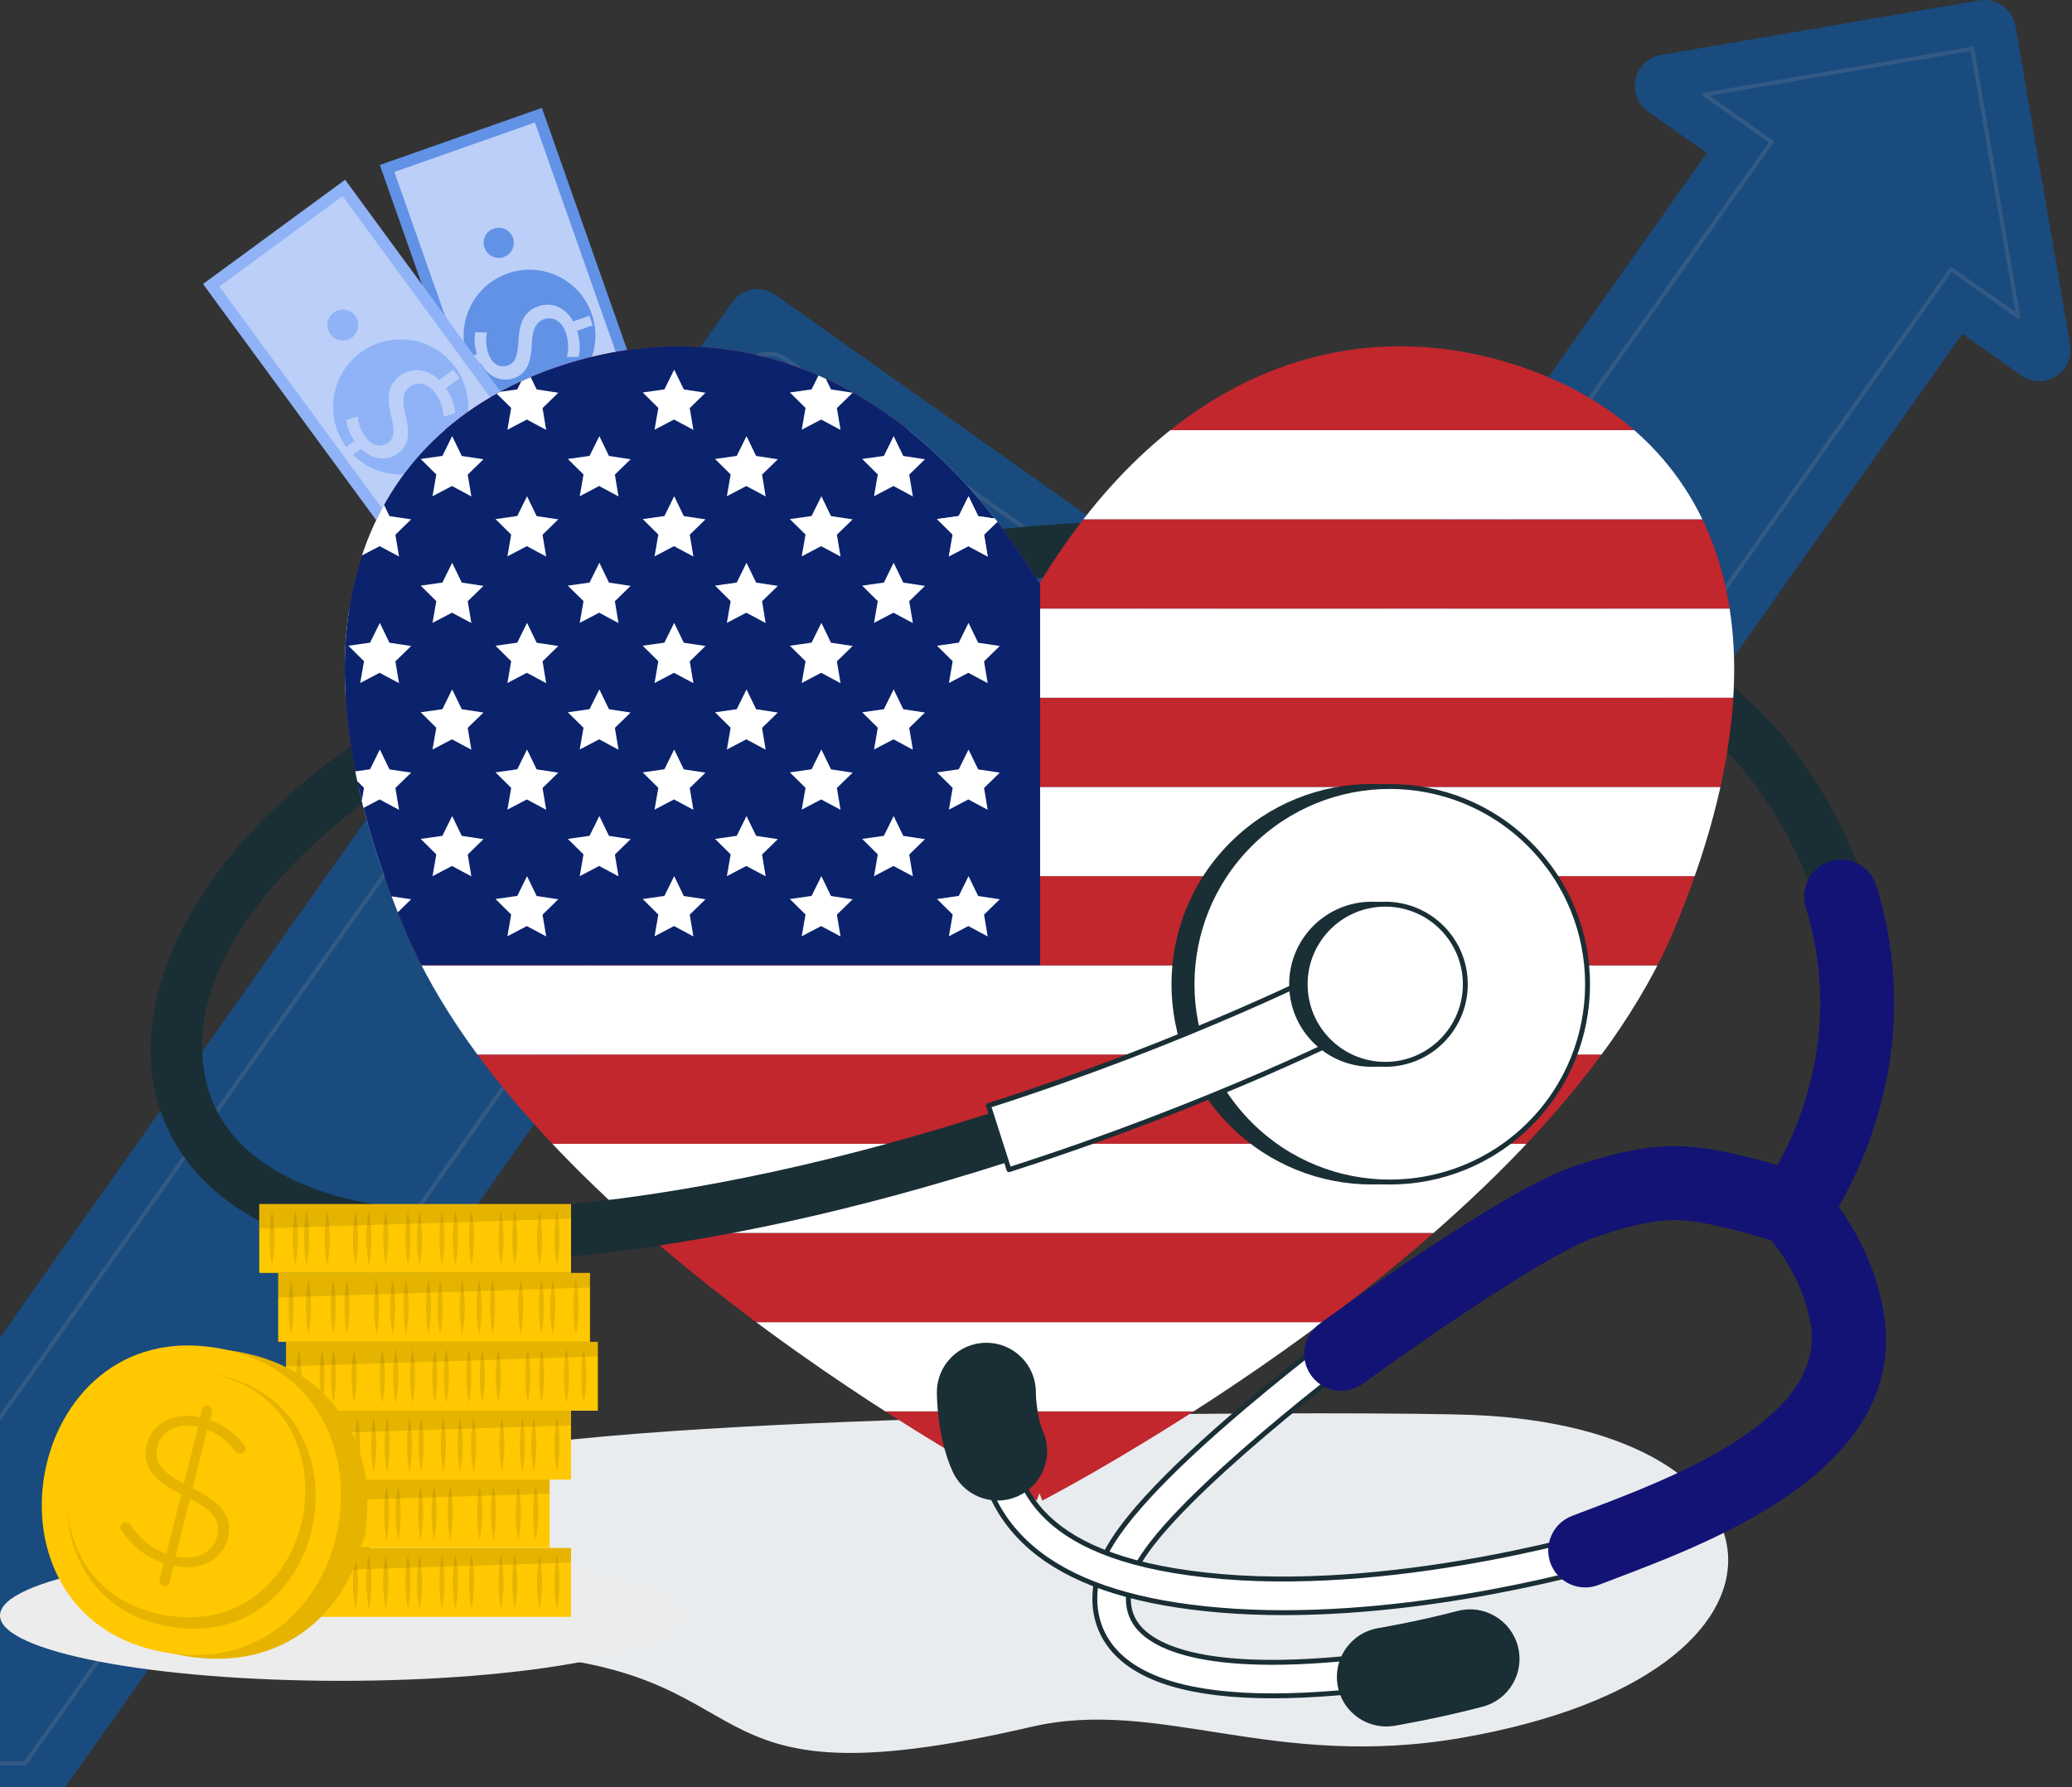 <?xml version="1.0" encoding="UTF-8"?><svg id="Layer_1" xmlns="http://www.w3.org/2000/svg" xmlns:xlink="http://www.w3.org/1999/xlink" viewBox="0 0 422 364"><rect x="0" y="0" width="422" height="364" fill="#333333" stroke="none"/><defs><style>.cls-1,.cls-2,.cls-3{fill:#fff;}.cls-4{opacity:.5;}.cls-5{fill:#c1272d;}.cls-6,.cls-2{opacity:.2;}.cls-7{fill:#bbcff8;}.cls-8{fill:#131375;}.cls-9{clip-path:url(#clippath-1);}.cls-10{fill:#ffc800;}.cls-11{fill:#1a2e35;}.cls-11,.cls-3{stroke:#1a2e35;stroke-linecap:round;stroke-linejoin:round;}.cls-12{fill:#007cff;}.cls-13{opacity:.1;}.cls-14{clip-path:url(#clippath);}.cls-15{fill:none;}.cls-16{fill:#0b236d;}.cls-17{fill:#6192e6;}.cls-18{fill:#e9ecef;}.cls-19{fill:#8fb3f6;}.cls-20{fill:#ececec;}</style><clipPath id="clippath"><rect class="cls-15" width="422" height="364"/></clipPath><clipPath id="clippath-1"><path class="cls-15" d="M308.4,74.24c-33.52-10.69-70.19,.98-96.7,44.56-26.52-43.58-63.18-55.25-96.7-44.56-39.19,12.5-59.26,50.81-32.71,114.7,26.54,63.89,128.84,116.66,128.84,116.66,0,0,.21-.51,.58-1.48,.37,.97,.58,1.48,.58,1.48,0,0,102.29-52.77,128.84-116.66,26.54-63.89,6.48-102.2-32.71-114.7Z"/></clipPath></defs><g class="cls-14"><g><g><g><rect class="cls-7" x="66.04" y="52.38" width="84.47" height="32.68" transform="translate(79.43 193.68) rotate(-109.4)"/><path class="cls-17" d="M139.2,103.84l-33.01,11.63-28.83-81.87,33.01-11.63,28.83,81.87Zm-31.59,8.66l28.63-10.08L108.95,24.94l-28.63,10.08,27.29,77.49Z"/></g><g><path class="cls-17" d="M103.39,55.69c-6.99,2.46-10.66,10.12-8.2,17.11,2.46,6.99,10.12,10.66,17.11,8.2,6.99-2.46,10.66-10.12,8.2-17.11-2.46-6.99-10.12-10.66-17.11-8.2Z"/><path class="cls-7" d="M120.71,66.27l-3.18,1.12c.61,1.84,.71,3.93,.31,5.31h-2.38c.36-1.41,.38-3.26-.24-5.03-.79-2.24-2.61-3.29-4.41-2.66-1.73,.61-2.37,2.22-2.49,4.88-.13,3.66-.88,6.15-3.62,7.12-2.61,.92-5.25-.24-6.75-2.97l-3.18,1.12-.69-1.95,3.06-1.08c-.6-1.91-.55-3.38-.34-4.48l2.36,.06c-.14,.79-.38,2.33,.33,4.35,.85,2.43,2.63,2.83,3.89,2.39,1.64-.58,2.05-2.03,2.22-5.17,.18-3.71,1.24-5.93,4.05-6.91,2.49-.88,5.43,.04,7.11,3.09l3.28-1.15,.7,1.98Z"/><path class="cls-17" d="M100.55,46.56c-1.6,.56-2.44,2.31-1.87,3.91,.56,1.6,2.31,2.44,3.91,1.87,1.6-.56,2.44-2.31,1.87-3.91-.56-1.6-2.31-2.44-3.91-1.87Z"/><path class="cls-17" d="M114.11,85.05c-1.6,.56-2.44,2.31-1.87,3.91,.56,1.6,2.31,2.44,3.91,1.87s2.44-2.31,1.87-3.91c-.56-1.6-2.31-2.44-3.91-1.87Z"/></g></g><g><g><rect class="cls-7" x="38.83" y="66.36" width="86.63" height="33.51" transform="translate(63.69 198.51) rotate(-126.25)"/><path class="cls-19" d="M122.93,108.39l-28.94,21.23L41.35,57.84l28.94-21.23,52.64,71.78Zm-28.43,17.9l25.1-18.41L69.78,39.94l-25.1,18.41,49.82,67.94Z"/></g><g><path class="cls-19" d="M73.47,71.78c-6.13,4.49-7.45,13.1-2.96,19.23,4.49,6.13,13.1,7.45,19.23,2.96,6.13-4.49,7.45-13.1,2.96-19.23-4.49-6.13-13.1-7.45-19.23-2.96Z"/><path class="cls-7" d="M93.61,77.02l-2.79,2.05c1.15,1.62,1.87,3.64,1.88,5.12l-2.34,.69c-.07-1.48-.59-3.3-1.73-4.85-1.44-1.96-3.54-2.46-5.12-1.3-1.52,1.11-1.67,2.88-1,5.53,.96,3.63,.97,6.3-1.44,8.06-2.29,1.68-5.23,1.33-7.51-.91l-2.79,2.05-1.26-1.71,2.68-1.96c-1.16-1.7-1.55-3.15-1.67-4.3l2.33-.65c.09,.82,.32,2.4,1.61,4.17,1.56,2.13,3.42,2,4.52,1.19,1.44-1.05,1.4-2.6,.64-5.73-.93-3.7-.54-6.19,1.92-7.99,2.18-1.6,5.34-1.58,7.9,.92l2.87-2.11,1.28,1.74Z"/><path class="cls-19" d="M67.97,63.66c-1.4,1.03-1.7,3-.68,4.4,1.03,1.4,3,1.7,4.4,.68,1.4-1.03,1.7-3,.68-4.4-1.03-1.4-3-1.7-4.4-.68Z"/><path class="cls-19" d="M92.72,97.41c-1.4,1.03-1.7,3-.68,4.4,1.03,1.4,3,1.7,4.4,.68,1.4-1.03,1.7-3,.68-4.4-1.03-1.4-3-1.7-4.4-.68Z"/></g></g><g class="cls-4"><g><path class="cls-12" d="M403.12,.09l-64.82,11.11c-5.61,.96-7.25,8.22-2.61,11.51l11.95,8.46-73.27,103.58c-2.01,2.84-5.93,3.51-8.77,1.5L157.91,60.06c-2.84-2.01-6.76-1.33-8.77,1.5L-68,368.53H10.04L164.35,150.39c2.01-2.84,5.93-3.51,8.77-1.5l107.71,76.18c2.84,2.01,6.76,1.33,8.77-1.5l110.06-155.6,11.95,8.46c4.65,3.29,10.94-.68,9.98-6.29l-11.11-64.82c-.6-3.48-3.9-5.81-7.37-5.22Z"/><path class="cls-6" d="M403.12,.09l-64.82,11.11c-5.61,.96-7.25,8.22-2.61,11.51l11.95,8.46-73.27,103.58c-2.01,2.84-5.93,3.51-8.77,1.5L157.91,60.06c-2.84-2.01-6.76-1.33-8.77,1.5L-68,368.53H10.04L164.35,150.39c2.01-2.84,5.93-3.51,8.77-1.5l107.71,76.18c2.84,2.01,6.76,1.33,8.77-1.5l110.06-155.6,11.95,8.46c4.65,3.29,10.94-.68,9.98-6.29l-11.11-64.82c-.6-3.48-3.9-5.81-7.37-5.22Z"/></g><path class="cls-2" d="M5.16,359.51H-49.77c-.16,0-.3-.09-.37-.22-.07-.14-.06-.3,.03-.43L151.05,74.48c1.03-1.46,2.58-2.43,4.34-2.74,1.76-.3,3.54,.1,5.01,1.14l107.7,76.19c1.28,.91,2.84,1.26,4.39,1,1.55-.27,2.9-1.12,3.81-2.4L360.22,29.01l-13.31-9.41c-.14-.1-.2-.27-.17-.43,.04-.16,.17-.29,.33-.32l54.55-9.35c.11-.02,.22,0,.31,.07,.09,.06,.15,.16,.17,.27l9.35,54.55c.03,.16-.05,.33-.19,.42-.14,.09-.32,.08-.46-.01l-13.31-9.41-109.82,155.27c-1.03,1.46-2.58,2.43-4.34,2.74-1.76,.3-3.54-.1-5.01-1.13l-107.71-76.18c-2.64-1.87-6.32-1.24-8.19,1.4L5.5,359.33c-.08,.11-.2,.17-.34,.17Zm-54.12-.83H4.95L161.76,137c2.14-3.02,6.33-3.74,9.35-1.6l107.71,76.18c1.28,.91,2.85,1.26,4.39,.99,1.55-.27,2.9-1.12,3.81-2.4L397.07,54.57c.06-.09,.16-.15,.27-.17,.11-.02,.22,0,.31,.07l12.83,9.08-9.11-53.16-53.16,9.11,12.83,9.08c.09,.06,.15,.16,.17,.27,.02,.11,0,.22-.07,.31l-84.17,118.99c-1.03,1.46-2.58,2.43-4.34,2.74-1.77,.3-3.54-.1-5.01-1.14l-107.7-76.19c-1.28-.91-2.84-1.26-4.39-.99-1.55,.27-2.9,1.12-3.81,2.4L-48.97,358.68Z"/></g><path class="cls-18" d="M299.91,288.16c66.75,2.68,72.75,52.66-2.07,65.73-38.63,6.75-61.68-8.27-87.78-2.21-74.16,17.21-50.42-12.65-109.86-15.03-24.89-1-41.1-35.04,.47-41.51,51.24-7.97,181.49-7.69,199.23-6.98Z"/><path class="cls-11" d="M93.48,256.68c-33.74,0-56.52-12.66-61.4-34.46-5.66-25.23,15.08-63.71,73.97-88.56,111.71-47.15,224.29-27.73,259.35,19.99,6.49,8.84,11.26,18.1,14.16,27.54l-9.16,2.82c-2.59-8.41-6.87-16.72-12.72-24.69-15.82-21.53-51.13-37.11-94.47-41.67-48.8-5.14-103.3,3.68-153.43,24.84-38.93,16.43-74.9,48.38-68.34,77.64,4.07,18.15,25.57,28.18,57.53,26.85,31.29-1.3,65.94-7.99,102.98-19.86l2.92,9.12c-37.86,12.14-73.36,18.97-105.51,20.31-1.99,.08-3.96,.12-5.88,.12Z"/><g class="cls-9"><g><g><rect class="cls-5" x="32.77" y="287.43" width="447.54" height="18.17"/><rect class="cls-1" x="32.77" y="269.26" width="447.54" height="18.17"/><rect class="cls-5" x="32.77" y="251.1" width="447.54" height="18.17"/><rect class="cls-1" x="32.77" y="232.93" width="447.54" height="18.17"/><rect class="cls-5" x="32.77" y="214.76" width="447.54" height="18.17"/><rect class="cls-1" x="32.77" y="196.59" width="447.54" height="18.17"/><rect class="cls-5" x="32.77" y="178.43" width="447.54" height="18.17"/><rect class="cls-1" x="32.77" y="160.26" width="447.54" height="18.17"/><rect class="cls-5" x="32.77" y="142.09" width="447.54" height="18.17"/><rect class="cls-1" x="32.77" y="123.93" width="447.54" height="18.17"/><rect class="cls-5" x="32.77" y="105.76" width="447.54" height="18.17"/><rect class="cls-1" x="32.77" y="87.59" width="447.54" height="18.17"/><rect class="cls-5" x="32.77" y="69.43" width="447.54" height="18.17"/></g><g><rect class="cls-16" x="32.77" y="69.43" width="179.07" height="127.13"/><g><polygon class="cls-1" points="49.35 79.31 53.77 79.98 50.56 83.11 51.29 87.55 47.35 85.44 43.39 87.52 44.16 83.08 40.98 79.93 45.4 79.3 47.39 75.27 49.35 79.31"/><polygon class="cls-1" points="79.32 79.31 83.74 79.98 80.53 83.11 81.27 87.55 77.32 85.44 73.36 87.52 74.14 83.08 70.95 79.93 75.37 79.3 77.36 75.27 79.32 79.31"/><polygon class="cls-1" points="109.3 79.31 113.71 79.98 110.5 83.11 111.24 87.55 107.3 85.44 103.34 87.52 104.11 83.08 100.92 79.93 105.35 79.3 107.34 75.27 109.3 79.31"/><polygon class="cls-1" points="139.27 79.31 143.69 79.98 140.48 83.11 141.22 87.55 137.27 85.44 133.31 87.52 134.08 83.08 130.9 79.93 135.32 79.3 137.31 75.27 139.27 79.31"/><polygon class="cls-1" points="169.25 79.31 173.66 79.98 170.45 83.11 171.19 87.55 167.24 85.44 163.28 87.52 164.06 83.08 160.87 79.93 165.29 79.3 167.29 75.27 169.25 79.31"/><polygon class="cls-1" points="64.08 92.86 68.5 93.53 65.29 96.66 66.02 101.1 62.08 98.98 58.12 101.06 58.89 96.63 55.71 93.47 60.13 92.85 62.12 88.82 64.08 92.86"/><polygon class="cls-1" points="94.05 92.86 98.47 93.53 95.26 96.66 96 101.1 92.05 98.98 88.09 101.06 88.86 96.63 85.68 93.47 90.1 92.85 92.09 88.82 94.05 92.86"/><polygon class="cls-1" points="124.03 92.86 128.44 93.53 125.23 96.66 125.97 101.1 122.03 98.98 118.07 101.06 118.84 96.63 115.65 93.47 120.07 92.85 122.07 88.82 124.03 92.86"/><polygon class="cls-1" points="154 92.86 158.42 93.53 155.21 96.66 155.94 101.1 152 98.98 148.04 101.06 148.81 96.63 145.63 93.47 150.05 92.85 152.04 88.82 154 92.86"/><polygon class="cls-1" points="183.97 92.86 188.39 93.53 185.18 96.66 185.92 101.1 181.97 98.98 178.01 101.06 178.78 96.63 175.6 93.47 180.02 92.85 182.01 88.82 183.97 92.86"/><polygon class="cls-1" points="199.22 79.31 203.63 79.98 200.42 83.11 201.16 87.55 197.22 85.44 193.26 87.52 194.03 83.08 190.84 79.93 195.27 79.3 197.26 75.27 199.22 79.31"/><polygon class="cls-1" points="49.35 105.11 53.77 105.77 50.56 108.9 51.29 113.34 47.35 111.23 43.39 113.31 44.16 108.87 40.98 105.72 45.4 105.09 47.39 101.06 49.35 105.11"/><polygon class="cls-1" points="79.32 105.11 83.74 105.77 80.53 108.9 81.27 113.34 77.32 111.23 73.36 113.31 74.14 108.87 70.95 105.72 75.37 105.09 77.36 101.06 79.32 105.11"/><polygon class="cls-1" points="109.3 105.11 113.71 105.77 110.5 108.9 111.24 113.34 107.3 111.23 103.34 113.31 104.11 108.87 100.92 105.72 105.35 105.09 107.34 101.06 109.3 105.11"/><polygon class="cls-1" points="139.27 105.11 143.69 105.77 140.48 108.9 141.22 113.34 137.27 111.23 133.31 113.31 134.08 108.87 130.9 105.72 135.32 105.09 137.31 101.06 139.27 105.11"/><polygon class="cls-1" points="169.25 105.11 173.66 105.77 170.45 108.9 171.19 113.34 167.24 111.23 163.28 113.31 164.06 108.87 160.87 105.72 165.29 105.09 167.29 101.06 169.25 105.11"/><polygon class="cls-1" points="64.08 118.65 68.5 119.32 65.29 122.45 66.02 126.89 62.08 124.78 58.12 126.85 58.89 122.42 55.71 119.27 60.13 118.64 62.12 114.61 64.08 118.65"/><polygon class="cls-1" points="94.05 118.65 98.47 119.32 95.26 122.45 96 126.89 92.05 124.78 88.09 126.85 88.86 122.42 85.68 119.27 90.1 118.64 92.09 114.61 94.05 118.65"/><polygon class="cls-1" points="124.03 118.65 128.44 119.32 125.23 122.45 125.97 126.89 122.03 124.78 118.07 126.85 118.84 122.42 115.65 119.27 120.07 118.64 122.07 114.61 124.03 118.65"/><polygon class="cls-1" points="154 118.65 158.42 119.32 155.21 122.45 155.94 126.89 152 124.78 148.04 126.85 148.81 122.42 145.63 119.27 150.05 118.64 152.04 114.61 154 118.65"/><polygon class="cls-1" points="183.97 118.65 188.39 119.32 185.18 122.45 185.92 126.89 181.97 124.78 178.01 126.85 178.78 122.42 175.6 119.27 180.02 118.64 182.01 114.61 183.97 118.65"/><polygon class="cls-1" points="199.22 105.11 203.63 105.77 200.42 108.9 201.16 113.34 197.22 111.23 193.26 113.31 194.03 108.87 190.84 105.72 195.27 105.09 197.26 101.06 199.22 105.11"/><polygon class="cls-1" points="199.22 105.11 203.63 105.77 200.42 108.9 201.16 113.34 197.22 111.23 193.26 113.31 194.03 108.87 190.84 105.72 195.27 105.09 197.26 101.06 199.22 105.11"/><polygon class="cls-1" points="49.35 130.9 53.77 131.56 50.56 134.69 51.29 139.13 47.35 137.02 43.39 139.1 44.16 134.66 40.98 131.51 45.4 130.88 47.39 126.85 49.35 130.9"/><polygon class="cls-1" points="79.32 130.9 83.74 131.56 80.53 134.69 81.27 139.13 77.32 137.02 73.36 139.1 74.14 134.66 70.95 131.51 75.37 130.88 77.36 126.85 79.32 130.9"/><polygon class="cls-1" points="109.3 130.9 113.71 131.56 110.5 134.69 111.24 139.13 107.3 137.02 103.34 139.1 104.11 134.66 100.92 131.51 105.35 130.88 107.34 126.85 109.3 130.9"/><polygon class="cls-1" points="139.27 130.9 143.69 131.56 140.48 134.69 141.22 139.13 137.27 137.02 133.31 139.1 134.08 134.66 130.9 131.51 135.32 130.88 137.31 126.85 139.27 130.9"/><polygon class="cls-1" points="169.25 130.9 173.66 131.56 170.45 134.69 171.19 139.13 167.24 137.02 163.28 139.1 164.06 134.66 160.87 131.51 165.29 130.88 167.29 126.85 169.25 130.9"/><polygon class="cls-1" points="64.08 144.44 68.5 145.11 65.29 148.24 66.02 152.68 62.08 150.57 58.12 152.64 58.89 148.21 55.71 145.06 60.13 144.43 62.12 140.4 64.08 144.44"/><polygon class="cls-1" points="94.05 144.44 98.47 145.11 95.26 148.24 96 152.68 92.05 150.57 88.09 152.64 88.86 148.21 85.68 145.06 90.1 144.43 92.09 140.4 94.05 144.44"/><polygon class="cls-1" points="124.03 144.44 128.44 145.11 125.23 148.24 125.97 152.68 122.03 150.57 118.07 152.64 118.84 148.21 115.65 145.06 120.07 144.43 122.07 140.4 124.03 144.44"/><polygon class="cls-1" points="154 144.44 158.42 145.11 155.21 148.24 155.94 152.68 152 150.57 148.04 152.64 148.81 148.21 145.63 145.06 150.05 144.43 152.04 140.4 154 144.44"/><polygon class="cls-1" points="183.97 144.44 188.39 145.11 185.18 148.24 185.92 152.68 181.97 150.57 178.01 152.64 178.78 148.21 175.6 145.06 180.02 144.43 182.01 140.4 183.97 144.44"/><polygon class="cls-1" points="199.22 130.9 203.63 131.56 200.42 134.69 201.16 139.13 197.22 137.02 193.26 139.1 194.03 134.66 190.84 131.51 195.27 130.88 197.26 126.85 199.22 130.9"/><polygon class="cls-1" points="49.35 156.69 53.77 157.35 50.56 160.48 51.29 164.92 47.35 162.81 43.39 164.89 44.16 160.45 40.98 157.3 45.4 156.67 47.39 152.64 49.35 156.69"/><polygon class="cls-1" points="79.32 156.69 83.74 157.35 80.53 160.48 81.27 164.92 77.32 162.81 73.36 164.89 74.14 160.45 70.95 157.3 75.37 156.67 77.36 152.64 79.32 156.69"/><polygon class="cls-1" points="109.3 156.69 113.71 157.35 110.5 160.48 111.24 164.92 107.3 162.81 103.34 164.89 104.11 160.45 100.92 157.3 105.35 156.67 107.34 152.64 109.3 156.69"/><polygon class="cls-1" points="139.27 156.69 143.69 157.35 140.48 160.48 141.22 164.92 137.27 162.81 133.31 164.89 134.08 160.45 130.9 157.3 135.32 156.67 137.31 152.64 139.27 156.69"/><polygon class="cls-1" points="169.25 156.69 173.66 157.35 170.45 160.48 171.19 164.92 167.24 162.81 163.28 164.89 164.06 160.45 160.87 157.3 165.29 156.67 167.29 152.64 169.25 156.69"/><polygon class="cls-1" points="64.08 170.23 68.5 170.9 65.29 174.03 66.02 178.47 62.08 176.36 58.12 178.44 58.89 174 55.71 170.85 60.13 170.22 62.12 166.19 64.08 170.23"/><polygon class="cls-1" points="94.05 170.23 98.47 170.9 95.26 174.03 96 178.47 92.05 176.36 88.09 178.44 88.86 174 85.68 170.85 90.1 170.22 92.09 166.19 94.05 170.23"/><polygon class="cls-1" points="124.03 170.23 128.44 170.9 125.23 174.03 125.97 178.47 122.03 176.36 118.07 178.44 118.84 174 115.65 170.85 120.07 170.22 122.07 166.19 124.03 170.23"/><polygon class="cls-1" points="154 170.23 158.42 170.9 155.21 174.03 155.94 178.47 152 176.36 148.04 178.44 148.81 174 145.63 170.85 150.05 170.22 152.04 166.19 154 170.23"/><polygon class="cls-1" points="183.97 170.23 188.39 170.9 185.18 174.03 185.92 178.47 181.97 176.36 178.01 178.44 178.78 174 175.6 170.85 180.02 170.22 182.01 166.19 183.97 170.23"/><polygon class="cls-1" points="199.22 156.69 203.63 157.35 200.42 160.48 201.16 164.92 197.22 162.81 193.26 164.89 194.03 160.45 190.84 157.3 195.27 156.67 197.26 152.64 199.22 156.69"/><polygon class="cls-1" points="49.35 182.48 53.77 183.14 50.56 186.27 51.29 190.71 47.35 188.6 43.39 190.68 44.16 186.25 40.98 183.09 45.4 182.46 47.39 178.43 49.35 182.48"/><polygon class="cls-1" points="79.32 182.48 83.74 183.14 80.53 186.27 81.27 190.71 77.32 188.6 73.36 190.68 74.14 186.25 70.95 183.09 75.37 182.46 77.36 178.43 79.32 182.48"/><polygon class="cls-1" points="109.3 182.48 113.71 183.14 110.5 186.27 111.24 190.71 107.3 188.6 103.34 190.68 104.11 186.25 100.92 183.09 105.35 182.46 107.34 178.43 109.3 182.48"/><polygon class="cls-1" points="139.27 182.48 143.69 183.14 140.48 186.27 141.22 190.71 137.27 188.6 133.31 190.68 134.08 186.25 130.9 183.09 135.32 182.46 137.31 178.43 139.27 182.48"/><polygon class="cls-1" points="169.25 182.48 173.66 183.14 170.45 186.27 171.19 190.71 167.24 188.6 163.28 190.68 164.06 186.25 160.87 183.09 165.29 182.46 167.29 178.43 169.25 182.48"/><polygon class="cls-1" points="199.22 182.48 203.63 183.14 200.42 186.27 201.16 190.71 197.22 188.6 193.26 190.68 194.03 186.25 190.84 183.09 195.27 182.46 197.26 178.43 199.22 182.48"/></g></g></g></g><g><path class="cls-3" d="M259.23,345.37c-16.52,0-27.52-3.28-32.8-9.81-3.74-4.63-4.47-10.78-2.05-17.31,2.6-7.01,12.49-17.82,29.4-32.12,12.35-10.44,24.15-19.08,24.27-19.17l4.04,5.53c-12.76,9.33-46.85,36.17-51.28,48.14-1.59,4.3-1.27,7.88,.95,10.63,3.49,4.32,15.19,10.72,54.26,5.05l.98,6.77c-10.53,1.53-19.8,2.29-27.77,2.29Z"/><path class="cls-3" d="M261.47,328.43c-4.33,0-8.68-.16-12.99-.52-32.71-2.73-48.94-15.1-49.63-37.83l6.84-.21c.39,12.88,5.67,28.07,43.35,31.22,37.57,3.14,79.75-9.85,80.17-9.98l2.04,6.53c-1.58,.49-35.05,10.79-69.78,10.79Z"/><path class="cls-11" d="M282.35,351.11c-4.6,0-8.66-3.32-9.44-8.01-.87-5.22,2.65-10.16,7.87-11.03,.08-.01,7.99-1.34,16.17-3.5,5.12-1.35,10.36,1.71,11.71,6.83,1.35,5.12-1.71,10.36-6.83,11.7-9.07,2.39-17.54,3.81-17.89,3.87-.53,.09-1.06,.13-1.59,.13Z"/><path class="cls-11" d="M203.2,305.09c-3.64,0-7.12-2.09-8.73-5.62-3.07-6.76-3.16-15.01-3.16-15.93,0-5.29,4.29-9.58,9.58-9.58s9.57,4.28,9.58,9.55c.01,1.61,.38,5.69,1.44,8.03,2.19,4.82,.06,10.5-4.76,12.69-1.29,.58-2.63,.86-3.96,.86Zm7.27-21.55h0Z"/><path class="cls-8" d="M374.48,245.75c5.95-10.23,17.04-34.95,7.69-65.36-1.22-3.97-5.43-6.21-9.41-4.98-3.97,1.22-6.21,5.44-4.98,9.41,7.44,24.2-.99,43.97-5.76,52.45-2.64-.79-6.05-1.7-9.98-2.53-9.83-2.07-17.13-2.15-32.09,3.01-14.02,4.83-47.47,29.12-51.24,31.88-3.36,2.45-4.09,7.16-1.64,10.52,1.47,2.02,3.76,3.09,6.08,3.09,1.54,0,3.1-.47,4.44-1.45,9.73-7.11,37.2-26.33,47.26-29.8,12.3-4.24,16.99-4,24.07-2.51,5.41,1.14,9.7,2.47,11.92,3.22,2.07,2.53,6.68,8.95,7.97,17.27,2.98,19.18-28.52,31.13-45.45,37.54-1.13,.43-2.21,.84-3.21,1.22-3.88,1.49-5.82,5.85-4.32,9.73,1.15,2.99,4,4.83,7.03,4.83,.9,0,1.81-.16,2.7-.5,.99-.38,2.04-.78,3.15-1.2,20.91-7.93,59.83-22.69,54.99-53.93-1.49-9.62-5.92-17.29-9.22-21.9Z"/></g><g><path class="cls-11" d="M117.19,245.65l1.72,9.45c26.8-2.82,55.62-9.13,85.96-18.85l-2.92-9.12c-29.99,9.61-58.42,15.82-84.76,18.53Z"/><g><circle class="cls-11" cx="279.37" cy="200.45" r="40.28" transform="translate(-59.91 256.25) rotate(-45)"/><circle class="cls-3" cx="283.05" cy="200.45" r="40.28" transform="translate(-58.83 258.86) rotate(-45)"/><path class="cls-3" d="M205.5,238.21l-4.18-13.04c40.97-13.13,70.25-28.12,70.54-28.27l6.27,12.17c-1.23,.63-30.51,15.64-72.64,29.14Z"/><circle class="cls-11" cx="279.37" cy="200.45" r="16.31"/><circle class="cls-3" cx="282.13" cy="200.45" r="16.31"/></g></g><path class="cls-20" d="M138.9,329.01c0,7.35-31.09,13.3-69.45,13.3S0,336.36,0,329.01s31.09-13.3,69.45-13.3,69.45,5.96,69.45,13.3Z"/><g><g><rect class="cls-10" x="52.8" y="315.25" width="63.5" height="14.03"/><g class="cls-13"><path d="M55.41,316.54c.68,3.74,.69,7.49,0,11.23-.69-3.74-.68-7.49,0-11.23h0Z"/><path d="M60.14,316.54c.68,3.74,.69,7.49,0,11.23-.69-3.74-.68-7.49,0-11.23h0Z"/><path d="M62.45,316.54c.68,3.74,.69,7.49,0,11.23-.69-3.74-.68-7.49,0-11.23h0Z"/><path d="M75.13,316.54c.68,3.74,.69,7.49,0,11.23-.69-3.74-.68-7.49,0-11.23h0Z"/><path d="M78.56,316.54c.68,3.74,.69,7.49,0,11.23-.69-3.74-.68-7.49,0-11.23h0Z"/><path d="M92.75,316.54c.68,3.74,.69,7.49,0,11.23-.69-3.74-.68-7.49,0-11.23h0Z"/><path d="M96.03,316.54c.68,3.74,.69,7.49,0,11.23-.69-3.74-.68-7.49,0-11.23h0Z"/><path d="M102.05,316.54c.68,3.74,.69,7.49,0,11.23-.69-3.74-.68-7.49,0-11.23h0Z"/><path d="M90.01,316.54c.68,3.74,.69,7.49,0,11.23-.69-3.74-.68-7.49,0-11.23h0Z"/><path d="M66.64,316.54c.68,3.74,.69,7.49,0,11.23-.69-3.74-.68-7.49,0-11.23h0Z"/><path d="M83.08,316.54c.68,3.74,.69,7.49,0,11.23-.69-3.74-.68-7.49,0-11.23h0Z"/><path d="M85.44,316.54c.68,3.74,.69,7.49,0,11.23-.69-3.74-.68-7.49,0-11.23h0Z"/><path d="M109.89,316.54c.68,3.74,.69,7.49,0,11.23-.69-3.74-.68-7.49,0-11.23h0Z"/><path d="M113.44,316.54c.68,3.74,.69,7.49,0,11.23-.69-3.74-.68-7.49,0-11.23h0Z"/><path d="M104.84,316.54c.68,3.74,.69,7.49,0,11.23-.69-3.74-.68-7.49,0-11.23h0Z"/><path d="M72.39,316.54c.68,3.74,.69,7.49,0,11.23-.69-3.74-.68-7.49,0-11.23h0Z"/></g><polygon class="cls-13" points="116.29 315.25 116.29 318.23 52.79 320.23 52.79 315.25 116.29 315.25"/></g><g><rect class="cls-10" x="48.45" y="301.22" width="63.5" height="14.03"/><g class="cls-13"><path d="M51.07,302.51c.68,3.74,.69,7.49,0,11.23-.69-3.74-.68-7.49,0-11.23h0Z"/><path d="M55.8,302.51c.68,3.74,.69,7.49,0,11.23-.69-3.74-.68-7.49,0-11.23h0Z"/><path d="M58.11,302.51c.68,3.74,.69,7.49,0,11.23-.69-3.74-.68-7.49,0-11.23h0Z"/><path d="M70.79,302.51c.68,3.74,.69,7.49,0,11.23-.69-3.74-.68-7.49,0-11.23h0Z"/><path d="M74.22,302.51c.68,3.74,.69,7.49,0,11.23-.69-3.74-.68-7.49,0-11.23h0Z"/><path d="M88.41,302.51c.68,3.74,.69,7.49,0,11.23-.69-3.74-.68-7.49,0-11.23h0Z"/><path d="M91.69,302.51c.68,3.74,.69,7.49,0,11.23-.69-3.74-.68-7.49,0-11.23h0Z"/><path d="M97.7,302.51c.68,3.74,.69,7.49,0,11.23-.69-3.74-.68-7.49,0-11.23h0Z"/><path d="M85.67,302.51c.68,3.74,.69,7.49,0,11.23-.69-3.74-.68-7.49,0-11.23h0Z"/><path d="M62.3,302.51c.68,3.74,.69,7.49,0,11.23-.69-3.74-.68-7.49,0-11.23h0Z"/><path d="M78.74,302.51c.68,3.74,.69,7.49,0,11.23-.69-3.74-.68-7.49,0-11.23h0Z"/><path d="M81.1,302.51c.68,3.74,.69,7.49,0,11.23-.69-3.74-.68-7.49,0-11.23h0Z"/><path d="M105.55,302.51c.68,3.74,.69,7.49,0,11.23-.69-3.74-.68-7.49,0-11.23h0Z"/><path d="M109.1,302.51c.68,3.74,.69,7.49,0,11.23-.69-3.74-.68-7.49,0-11.23h0Z"/><path d="M100.5,302.51c.68,3.74,.69,7.49,0,11.23-.69-3.74-.68-7.49,0-11.23h0Z"/><path d="M68.05,302.51c.68,3.74,.69,7.49,0,11.23-.69-3.74-.68-7.49,0-11.23h0Z"/></g><polygon class="cls-13" points="111.95 301.22 111.95 304.2 48.45 306.2 48.45 301.22 111.95 301.22"/></g><g><rect class="cls-10" x="58.26" y="273.27" width="63.5" height="14.03"/><g class="cls-13"><path d="M60.88,274.56c.68,3.74,.69,7.49,0,11.23-.69-3.74-.68-7.49,0-11.23h0Z"/><path d="M65.61,274.56c.68,3.74,.69,7.49,0,11.23-.69-3.74-.68-7.49,0-11.23h0Z"/><path d="M67.92,274.56c.68,3.74,.69,7.49,0,11.23-.69-3.74-.68-7.49,0-11.23h0Z"/><path d="M80.6,274.56c.68,3.74,.69,7.49,0,11.23-.69-3.74-.68-7.49,0-11.23h0Z"/><path d="M84.03,274.56c.68,3.74,.69,7.49,0,11.23-.69-3.74-.68-7.49,0-11.23h0Z"/><path d="M98.22,274.56c.68,3.74,.69,7.49,0,11.23-.69-3.74-.68-7.49,0-11.23h0Z"/><path d="M101.5,274.56c.68,3.74,.69,7.49,0,11.23-.69-3.74-.68-7.49,0-11.23h0Z"/><path d="M107.51,274.56c.68,3.74,.69,7.49,0,11.23-.69-3.74-.68-7.49,0-11.23h0Z"/><path d="M95.48,274.56c.68,3.74,.69,7.49,0,11.23-.69-3.74-.68-7.49,0-11.23h0Z"/><path d="M72.11,274.56c.68,3.74,.69,7.49,0,11.23-.69-3.74-.68-7.49,0-11.23h0Z"/><path d="M88.55,274.56c.68,3.74,.69,7.49,0,11.23-.69-3.74-.68-7.49,0-11.23h0Z"/><path d="M90.91,274.56c.68,3.74,.69,7.49,0,11.23-.69-3.74-.68-7.49,0-11.23h0Z"/><path d="M115.36,274.56c.68,3.74,.69,7.49,0,11.23-.69-3.74-.68-7.49,0-11.23h0Z"/><path d="M118.91,274.56c.68,3.74,.69,7.49,0,11.23-.69-3.74-.68-7.49,0-11.23h0Z"/><path d="M110.31,274.56c.68,3.74,.69,7.49,0,11.23-.69-3.74-.68-7.49,0-11.23h0Z"/><path d="M77.86,274.56c.68,3.74,.69,7.49,0,11.23-.69-3.74-.68-7.49,0-11.23h0Z"/></g><polygon class="cls-13" points="121.76 273.27 121.76 276.25 58.26 278.26 58.26 273.27 121.76 273.27"/></g><g><rect class="cls-10" x="56.66" y="259.24" width="63.5" height="14.03"/><g class="cls-13"><path d="M117.3,271.75c-.68-3.74-.69-7.49,0-11.23,.69,3.74,.68,7.49,0,11.23h0Z"/><path d="M112.57,271.75c-.68-3.74-.69-7.49,0-11.23,.69,3.74,.68,7.49,0,11.23h0Z"/><path d="M110.26,271.75c-.68-3.74-.69-7.49,0-11.23,.69,3.74,.68,7.49,0,11.23h0Z"/><path d="M97.58,271.75c-.68-3.74-.69-7.49,0-11.23,.69,3.74,.68,7.49,0,11.23h0Z"/><path d="M94.15,271.75c-.68-3.74-.69-7.49,0-11.23,.69,3.74,.68,7.49,0,11.23h0Z"/><path d="M79.96,271.75c-.68-3.74-.69-7.49,0-11.23,.69,3.74,.68,7.49,0,11.23h0Z"/><path d="M76.69,271.75c-.68-3.74-.69-7.49,0-11.23,.69,3.74,.68,7.49,0,11.23h0Z"/><path d="M70.67,271.75c-.68-3.74-.69-7.49,0-11.23,.69,3.74,.68,7.49,0,11.23h0Z"/><path d="M82.71,271.75c-.68-3.74-.69-7.49,0-11.23,.69,3.74,.68,7.49,0,11.23h0Z"/><path d="M106.07,271.75c-.68-3.74-.69-7.49,0-11.23,.69,3.74,.68,7.49,0,11.23h0Z"/><path d="M89.64,271.75c-.68-3.74-.69-7.49,0-11.23,.69,3.74,.68,7.49,0,11.23h0Z"/><path d="M87.27,271.75c-.68-3.74-.69-7.49,0-11.23,.69,3.74,.68,7.49,0,11.23h0Z"/><path d="M62.82,271.75c-.68-3.74-.69-7.49,0-11.23,.69,3.74,.68,7.49,0,11.23h0Z"/><path d="M59.28,271.75c-.68-3.74-.69-7.49,0-11.23,.69,3.74,.68,7.49,0,11.23h0Z"/><path d="M67.87,271.75c-.68-3.74-.69-7.49,0-11.23,.69,3.74,.68,7.49,0,11.23h0Z"/><path d="M100.32,271.75c-.68-3.74-.69-7.49,0-11.23,.69,3.74,.68,7.49,0,11.23h0Z"/></g><polygon class="cls-13" points="120.15 259.24 120.15 262.22 56.66 264.23 56.66 259.24 120.15 259.24"/></g><g><rect class="cls-10" x="52.8" y="245.21" width="63.5" height="14.03"/><g class="cls-13"><path d="M55.41,246.5c.68,3.74,.69,7.49,0,11.23-.69-3.74-.68-7.49,0-11.23h0Z"/><path d="M60.14,246.5c.68,3.74,.69,7.49,0,11.23-.69-3.74-.68-7.49,0-11.23h0Z"/><path d="M62.45,246.5c.68,3.74,.69,7.49,0,11.23-.69-3.74-.68-7.49,0-11.23h0Z"/><path d="M75.13,246.5c.68,3.74,.69,7.49,0,11.23-.69-3.74-.68-7.49,0-11.23h0Z"/><path d="M78.57,246.5c.68,3.74,.69,7.49,0,11.23-.69-3.74-.68-7.49,0-11.23h0Z"/><path d="M92.75,246.5c.68,3.74,.69,7.49,0,11.23-.69-3.74-.68-7.49,0-11.23h0Z"/><path d="M96.03,246.5c.68,3.74,.69,7.49,0,11.23-.69-3.74-.68-7.49,0-11.23h0Z"/><path d="M102.05,246.5c.68,3.74,.69,7.49,0,11.23-.69-3.74-.68-7.49,0-11.23h0Z"/><path d="M90.01,246.5c.68,3.74,.69,7.49,0,11.23-.69-3.74-.68-7.49,0-11.23h0Z"/><path d="M66.64,246.5c.68,3.74,.69,7.49,0,11.23-.69-3.74-.68-7.49,0-11.23h0Z"/><path d="M83.08,246.5c.68,3.74,.69,7.49,0,11.23-.69-3.74-.68-7.49,0-11.23h0Z"/><path d="M85.44,246.5c.68,3.74,.69,7.49,0,11.23-.69-3.74-.68-7.49,0-11.23h0Z"/><path d="M109.89,246.5c.68,3.74,.69,7.49,0,11.23-.69-3.74-.68-7.49,0-11.23h0Z"/><path d="M113.44,246.5c.68,3.74,.69,7.49,0,11.23-.69-3.74-.68-7.49,0-11.23h0Z"/><path d="M104.84,246.5c.68,3.74,.69,7.49,0,11.23-.69-3.74-.68-7.49,0-11.23h0Z"/><path d="M72.39,246.5c.68,3.74,.69,7.49,0,11.23-.69-3.74-.68-7.49,0-11.23h0Z"/></g><polygon class="cls-13" points="116.29 245.21 116.29 248.19 52.8 250.2 52.8 245.21 116.29 245.21"/></g><g><rect class="cls-10" x="52.8" y="287.3" width="63.5" height="14.03"/><g class="cls-13"><path d="M113.44,299.82c-.68-3.74-.69-7.49,0-11.23,.69,3.74,.68,7.49,0,11.23h0Z"/><path d="M108.71,299.82c-.68-3.74-.69-7.49,0-11.23,.69,3.74,.68,7.49,0,11.23h0Z"/><path d="M106.4,299.82c-.68-3.74-.69-7.49,0-11.23,.69,3.74,.68,7.49,0,11.23h0Z"/><path d="M93.72,299.82c-.68-3.74-.69-7.49,0-11.23,.69,3.74,.68,7.49,0,11.23h0Z"/><path d="M90.29,299.82c-.68-3.74-.69-7.49,0-11.23,.69,3.74,.68,7.49,0,11.23h0Z"/><path d="M76.1,299.82c-.68-3.74-.69-7.49,0-11.23,.69,3.74,.68,7.49,0,11.23h0Z"/><path d="M72.82,299.82c-.68-3.74-.69-7.49,0-11.23,.69,3.74,.68,7.49,0,11.23h0Z"/><path d="M66.81,299.82c-.68-3.74-.69-7.49,0-11.23,.69,3.74,.68,7.49,0,11.23h0Z"/><path d="M78.84,299.82c-.68-3.74-.69-7.49,0-11.23,.69,3.74,.68,7.49,0,11.23h0Z"/><path d="M102.21,299.82c-.68-3.74-.69-7.49,0-11.23,.69,3.74,.68,7.49,0,11.23h0Z"/><path d="M85.77,299.82c-.68-3.74-.69-7.49,0-11.23,.69,3.74,.68,7.49,0,11.23h0Z"/><path d="M83.41,299.82c-.68-3.74-.69-7.49,0-11.23,.69,3.74,.68,7.49,0,11.23h0Z"/><path d="M58.96,299.82c-.68-3.74-.69-7.49,0-11.23,.69,3.74,.68,7.49,0,11.23h0Z"/><path d="M55.41,299.82c-.68-3.74-.69-7.49,0-11.23,.69,3.74,.68,7.49,0,11.23h0Z"/><path d="M64.01,299.82c-.68-3.74-.69-7.49,0-11.23,.69,3.74,.68,7.49,0,11.23h0Z"/><path d="M96.46,299.82c-.68-3.74-.69-7.49,0-11.23,.69,3.74,.68,7.49,0,11.23h0Z"/></g><polygon class="cls-13" points="116.29 287.3 116.29 290.29 52.79 292.29 52.79 287.3 116.29 287.3"/></g></g><g><path class="cls-10" d="M48.46,275.28c41.8,7.5,30.76,69.42-11.11,61.91-41.8-7.5-30.76-69.42,11.11-61.91Z"/><path class="cls-13" d="M48.46,275.28c41.8,7.5,30.76,69.42-11.11,61.91-41.8-7.5-30.76-69.42,11.11-61.91Z"/><path class="cls-10" d="M44.53,274.58c39.84,7.15,28.79,69.07-11.11,61.91-39.83-7.15-28.79-69.07,11.11-61.91Z"/><path class="cls-13" d="M13.72,306.99c.21,11.03,6.64,21.72,20.66,24.24,33.11,5.94,42.28-45.45,9.22-51.38-.22-.04-.43-.08-.65-.1,31,6.21,22.12,54.84-9.45,49.17-12.88-2.31-19.09-11.83-19.77-21.92Z"/><g class="cls-13"><path d="M42.42,286.26c.55,.14,.9,.72,.77,1.27l-.42,1.7c3,1.02,4.95,2.59,6.82,4.86,.31,.39,.46,.7,.35,1.13-.15,.59-.78,.93-1.37,.79-.25-.06-.46-.16-.69-.49-1.67-2.18-3.49-3.53-5.68-4.35l-2.97,11.89c6.12,2.97,8.23,6.07,7.19,10.23-1.12,4.5-5.7,6.75-11.05,5.59l-.83,3.31c-.14,.55-.72,.9-1.27,.77-.55-.14-.9-.72-.77-1.27l.84-3.36c-3.62-1.22-6.3-3.33-8.53-6.51-.23-.33-.34-.63-.25-1.01,.14-.55,.78-.93,1.33-.8,.38,.1,.59,.33,.69,.49,1.83,2.8,4.09,4.77,7.32,5.93l3.02-12.11c-6.02-2.99-8.07-5.99-7.01-10.23,1.07-4.29,5.63-6.63,10.84-5.46l.4-1.62c.14-.55,.72-.9,1.27-.77Zm-4.96,15.91l2.89-11.6c-4.14-.94-7.48,.84-8.24,3.9-.72,2.89,.19,5.01,5.35,7.7Zm1.22,3.06l-2.93,11.73c4.27,.97,7.65-.8,8.45-4.03,.73-2.93-.31-5.09-5.53-7.7Z"/></g></g></g></g></svg>